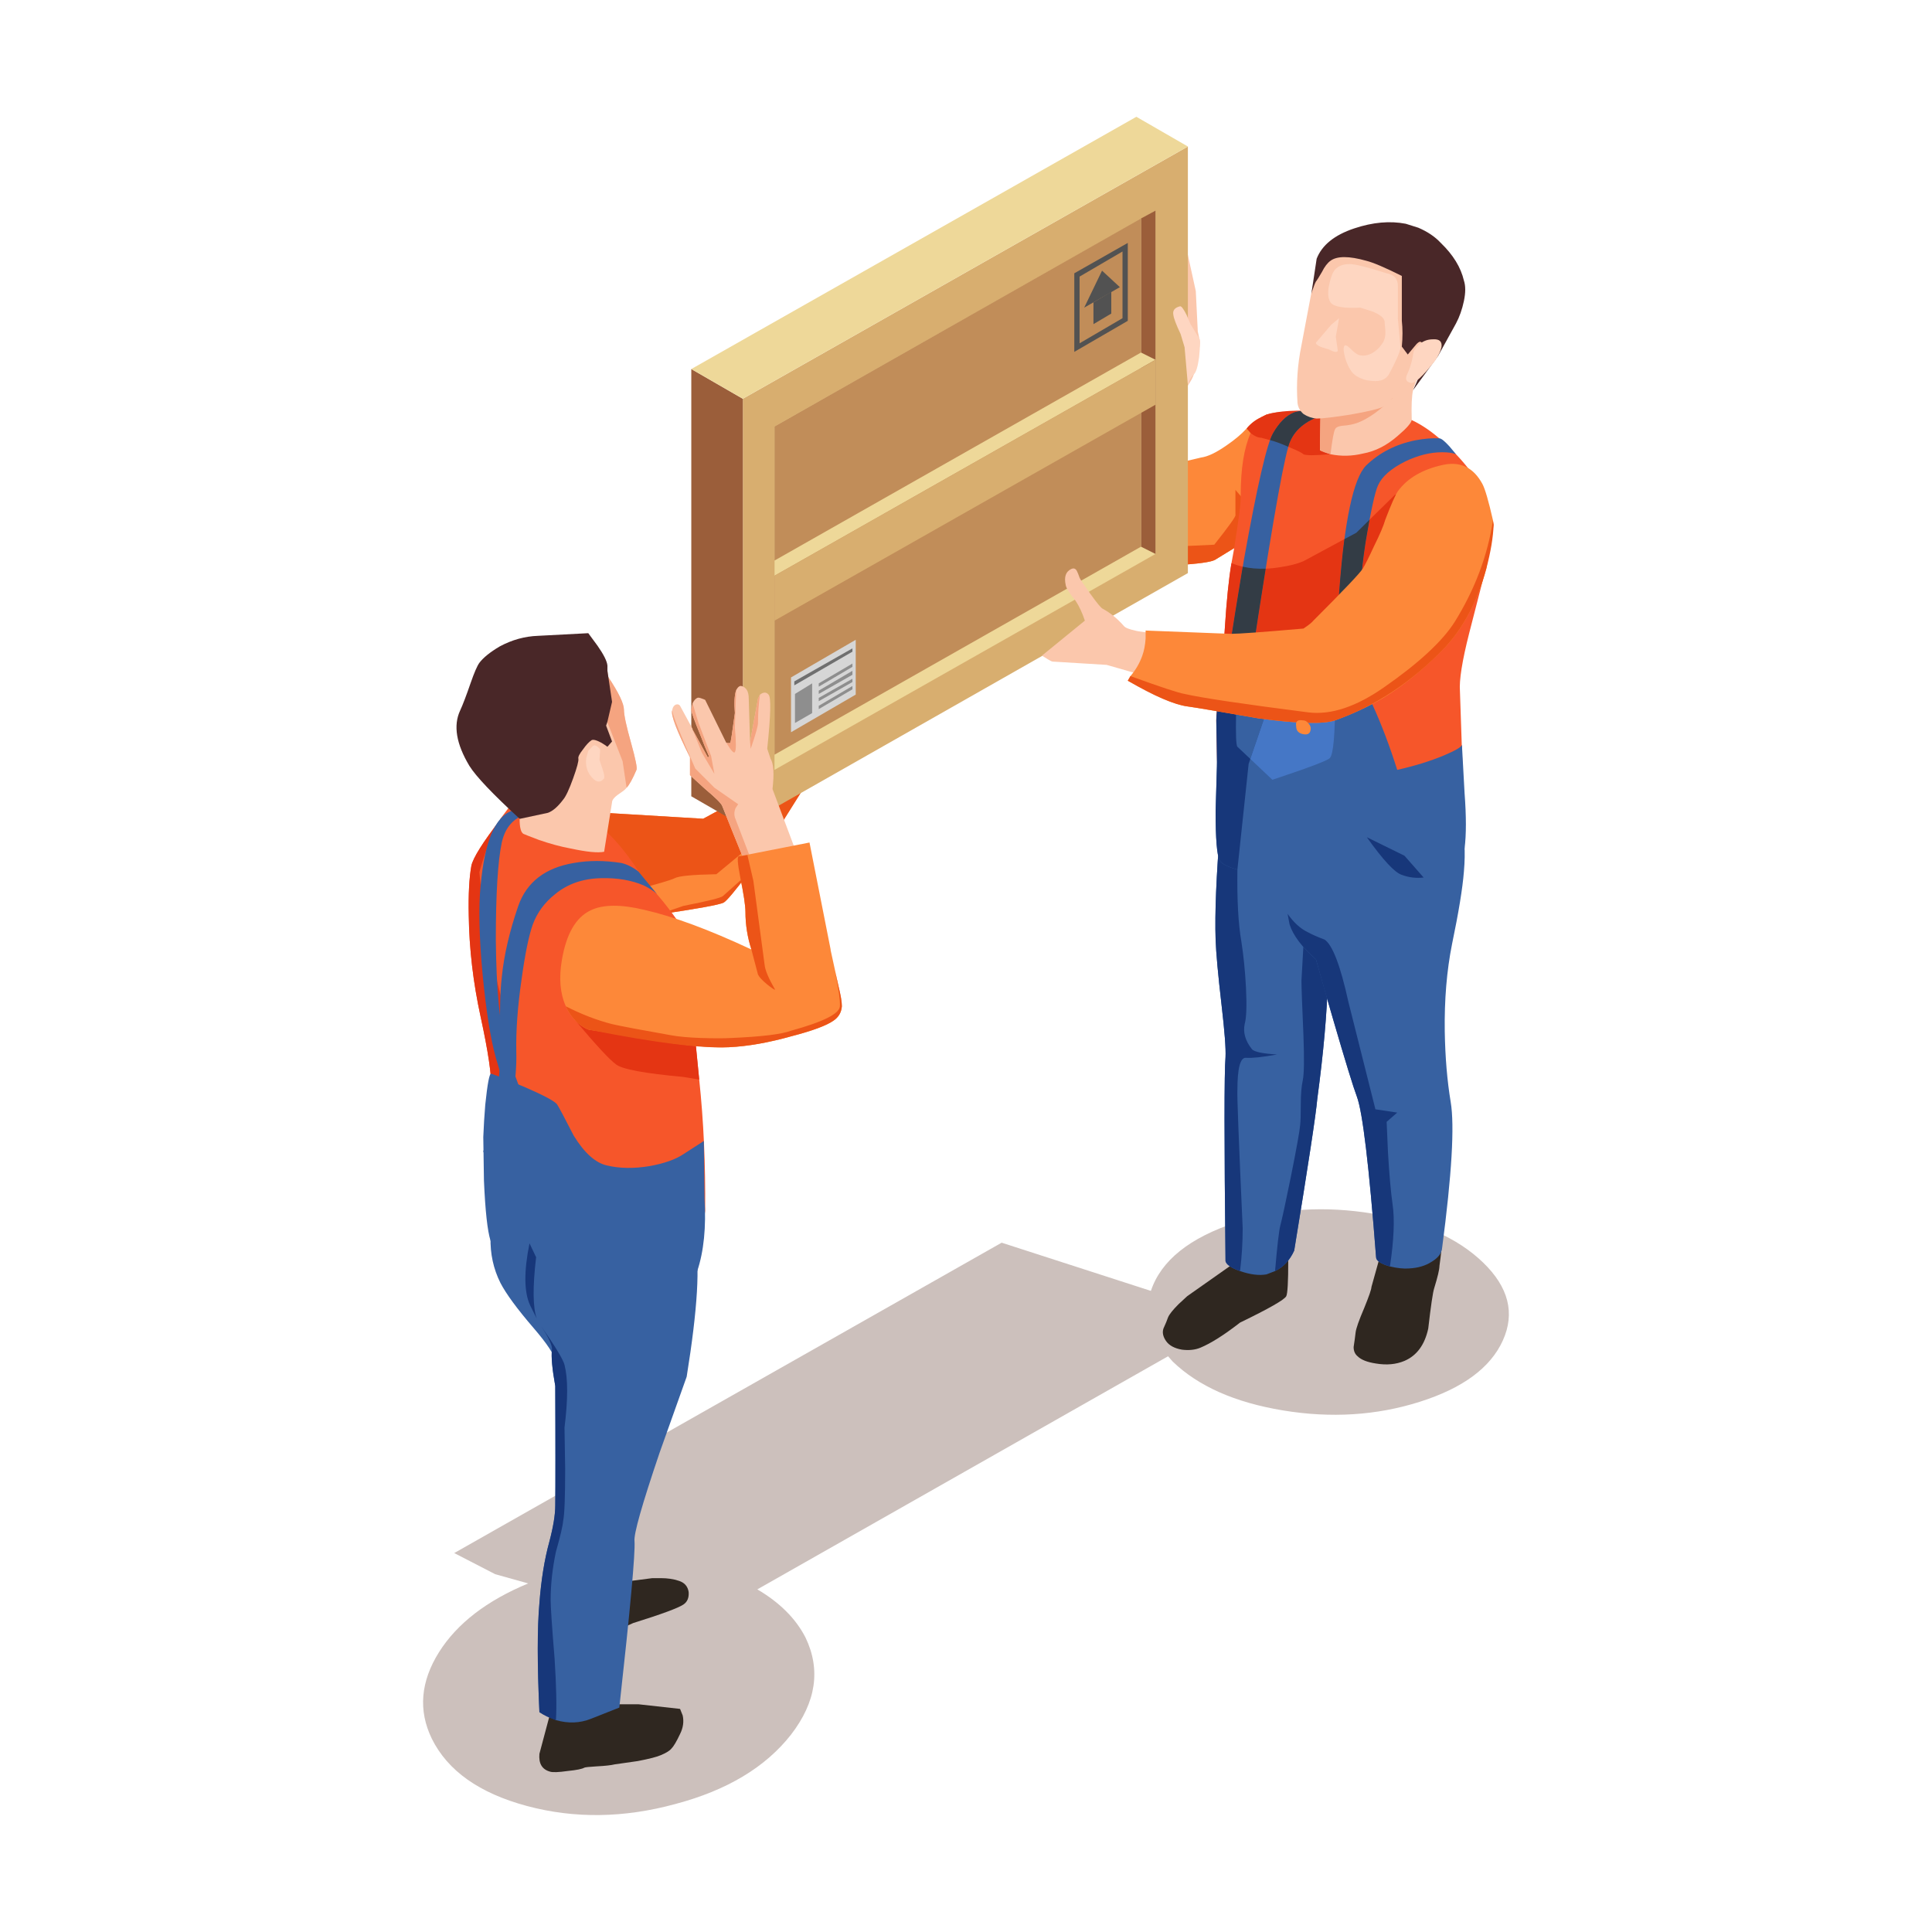 
<svg xmlns="http://www.w3.org/2000/svg" version="1.1" xmlns:xlink="http://www.w3.org/1999/xlink" preserveAspectRatio="none" x="0px" y="0px" width="1024px" height="1024px" viewBox="0 0 1024 1024">
<defs>
<g id="Layer0_0_MEMBER_0_FILL">
<path fill="#CCC0BC" stroke="none" d="
M 80.2 4
Q 77.3 1.2 71.85 0.3 66.4 -0.6 61.55 0.95 56.2 2.7 55.05 6.15
L 43.75 2.5 2.3 26 5.4 27.6 7.9 28.3
Q 3.2 30.25 1.15 33.5 -0.95 36.85 0.6 40.05 2.4 43.7 7.8 45.15 13.2 46.6 19.05 45 24.9 43.45 27.8 39.75 30.65 36.05 28.9 32.4 27.8 30.25 25.25 28.75
L 56.35 11.1 56.7 11.5
Q 59.6 14.3 65.05 15.2 70.5 16.1 75.4 14.55 80.3 13 81.7 9.9 83.1 6.8 80.2 4 Z"/>
</g>

<g id="Layer0_0_MEMBER_1_MEMBER_0_FILL">
<path fill="#FD8839" stroke="none" d="
M 201.85 375.85
Q 200.6 375.5 199.3 375.25 196.65 374.75 196.4 375.35 196.1 375.95 195.9 378.45
L 195.75 381.4
Q 195.75 382.05 197.05 382.7 198.3 383.25 199.45 383.35 200.9 383.4 202.95 383.3 205.4 383.15 205.85 382.9
L 210.5 380.05 209.75 371.9 209.35 372.1
Q 208.7 372.4 208.25 372.95
L 208.2 373
Q 207.65 373.6 206.7 374.25 205.55 375.05 204.8 375.15
L 201.85 375.85 Z"/>
</g>

<g id="Layer0_0_MEMBER_1_MEMBER_1_FILL">
<path fill="#FBC7AC" stroke="none" d="
M 201.3 361.8
Q 201.05 362.25 201.8 366.5 202.5 370.75 202.85 370.7 203.15 370.65 203.7 369.85 204.15 369.2 204.25 368.85 204.35 368.65 204.55 367.6 204.75 366.5 204.7 366.3
L 204.55 365.6 204.4 362.55 203.6 358.9 202.55 360.15
Q 201.5 361.45 201.3 361.8 Z"/>
</g>

<g id="Layer0_0_MEMBER_1_MEMBER_2_FILL">
<path fill="#EC5417" stroke="none" d="
M 11.65 0
L 11.65 1.9
Q 11.75 2 10.05 4.15 6.25 4.35 5.8 4.25
L 2.5 3.6 0.15 0.85 0 3.8
Q 0 4.45 1.3 5.1 2.55 5.65 3.7 5.75 5.15 5.8 7.2 5.7 9.65 5.55 10.1 5.3
L 14.75 2.45 14.55 0.65 12.9 1.45 11.65 0 Z"/>
</g>

<g id="Layer0_0_MEMBER_1_MEMBER_3_FILL">
<path fill="#2F2720" stroke="none" d="
M 162.15 473.85
Q 163.45 473.6 163.9 473.4 164.5 473.15 164.7 472.9 164.95 472.65 165.35 471.8 165.7 471.1 165.55 470.4
L 165.35 469.9 162.2 469.55 155.7 469.55 154.7 473.3
Q 154.6 474.4 155.5 474.65 155.8 474.75 156.85 474.6 157.85 474.5 158.1 474.35 158.2 474.3 159.05 474.25 160 474.2 160.4 474.1 160.8 474.05 162.15 473.85 Z"/>
</g>

<g id="Layer0_0_MEMBER_1_MEMBER_4_FILL">
<path fill="#2F2720" stroke="none" d="
M 165.6 462
Q 166.05 461.7 166 461.05 165.9 460.4 165.25 460.2 164.65 460 163.9 460
L 163.25 460 160.15 460.4 158.8 464.75 161.8 463.4
Q 165 462.4 165.6 462 Z"/>
</g>

<g id="Layer0_0_MEMBER_1_MEMBER_5_FILL">
<path fill="#3761A1" stroke="none" d="
M 151 434.2
Q 150.95 436.05 151.75 437.65 152.4 438.9 154.25 441.05 155.8 442.85 155.9 443.55 156 444.45 158.05 444.85 159.1 445.05 160.1 445.1 159.8 442.15 159.45 439.15 158.8 433.25 158.6 433.2
L 151.15 432.7 151 434.2 Z"/>
</g>

<g id="Layer0_0_MEMBER_1_MEMBER_6_FILL">
<path fill="#3761A1" stroke="none" d="
M 165.85 444.75
Q 167.1 437 166.45 434.55 166.1 433.05 159.5 432.95
L 153 433.1 152.95 433.2
Q 152.1 435.95 153 437.9
L 153.5 438.9 154.85 440.95
Q 155.7 442.25 155.65 442.7 155.55 443.5 155.9 445.45
L 155.9 454.5
Q 155.9 455.55 155.45 457.25 154.9 459.25 154.7 461.9 154.45 464.7 154.7 470.15
L 155.95 470.75
Q 157.35 471.15 158.6 470.65
L 160.75 469.8
Q 162 458.55 161.9 457.2 161.8 456.4 163.8 450.5
L 165.85 444.75 Z"/>
</g>

<g id="Layer0_0_MEMBER_1_MEMBER_7_FILL">
<path fill="#17377A" stroke="none" d="
M 0.25 0
Q 1.1 1.3 1.05 1.75 0.95 2.55 1.3 4.5 1.35 11.2 1.3 13.55 1.3 14.6 0.85 16.3 0.3 18.3 0.1 20.95 -0.15 23.75 0.1 29.2 0.6 29.55 1.35 29.8 1.45 28.3 1.25 25.15 0.95 21.5 0.95 20.7 0.95 18.95 1.35 17.05 1.85 15.3 1.9 14.7 2.05 14 2.05 10.75
L 2 7.65
Q 2.4 4.45 2 2.9 1.85 2.3 0.25 0 Z"/>
</g>

<g id="Layer0_0_MEMBER_1_MEMBER_8_FILL">
<path fill="#FD8839" stroke="none" d="
M 168.3 401.85
L 167.1 402.5 159.6 402.05
Q 159.25 402.05 157.4 403.4 156.5 404.05 155.65 404.7
L 160.75 410.15 163.7 409.75
Q 168.15 409.1 168.65 408.85 169 408.65 170.5 406.65
L 175.05 399.65
Q 175.45 398.95 170.4 395.9
L 168.3 401.85 Z"/>
</g>

<g id="Layer0_0_MEMBER_1_MEMBER_9_FILL">
<path fill="#EC5417" stroke="none" d="
M 0 3.1
Q 4.45 2.45 4.95 2.2 5.3 2 6.8 0
L 4.9 1.7
Q 4.7 1.9 1.9 2.45
L 0 3.1 Z"/>
</g>

<g id="Layer0_0_MEMBER_1_MEMBER_10_FILL">
<path fill="#EC5417" stroke="none" d="
M 17.05 7.5
L 19.4 3.75
Q 19.8 3.05 14.75 0
L 12.65 5.95 11.45 6.6 3.95 6.15
Q 3.6 6.15 1.75 7.5 0.85 8.15 0 8.8
L 3.25 12.25
Q 5.05 12.45 6.45 11.95 8.9 11.3 9.3 11.1 9.75 10.85 12.45 10.8
L 17.1 6.95 17.05 7.5 Z"/>
</g>

<g id="Layer0_0_MEMBER_1_MEMBER_11_FILL">
<path fill="#F6562A" stroke="none" d="
M 166.65 436.65
L 167.25 432.2
Q 167.3 426.95 166.8 422.25
L 165.7 411.3
Q 165.65 410.75 164.05 408.75
L 162.45 406.85
Q 160.35 403.55 158.45 402.5 157.25 401.85 154.65 401.7
L 152.35 401.7 151.75 402.5 151.75 402.55
Q 149.75 405.15 149.55 406.05 149.3 407.45 149.35 409.8 149.4 413.6 150.25 417.5 151.1 421.4 151.05 422.9 151 423.85 150.65 425.9 150.4 428.9 150.95 433.2
L 151.1 433.8
Q 151.45 434.6 152.65 435.45 154.6 436.8 157.95 437.5 162.3 438.4 164.9 437.6 166.2 437.25 166.65 436.65 Z"/>
</g>

<g id="Layer0_0_MEMBER_1_MEMBER_12_FILL">
<path fill="#D8AE6F" stroke="none" d="
M 203.8 383.9
L 203.8 351.6 170.1 370.7 170.1 403.05 203.8 383.9 Z"/>
</g>

<g id="Layer0_0_MEMBER_1_MEMBER_13_FILL">
<path fill="#EED899" stroke="none" d="
M 201.35 356.45
L 172.5 372.8 172.5 398.8 201.35 382.45 201.35 356.45 Z"/>
</g>

<g id="Layer0_0_MEMBER_1_MEMBER_14_FILL">
<path fill="#9B5E3A" stroke="none" d="
M 201.35 382.45
L 201.35 356.45 200.25 357.05 200.25 381.9 201.35 382.45 Z"/>
</g>

<g id="Layer0_0_MEMBER_1_MEMBER_15_FILL">
<path fill="#C18D59" stroke="none" d="
M 200.25 357.05
L 172.5 372.8 172.5 397.65 200.25 381.9 200.25 357.05 Z"/>
</g>

<g id="Layer0_0_MEMBER_1_MEMBER_16_FILL">
<path fill="#D6D6D6" stroke="none" d="
M 173.75 391.8
L 173.75 395.95 178.65 393.1 178.65 388.95 173.75 391.8 Z"/>
</g>

<g id="Layer0_0_MEMBER_1_MEMBER_17_FILL">
<path fill="#6F6F6F" stroke="none" d="
M 174 392.1
L 174 392.4 178.4 389.85 178.4 389.6 174 392.1 Z"/>
</g>

<g id="Layer0_0_MEMBER_1_MEMBER_18_FILL">
<path fill="#8E8E8E" stroke="none" d="
M 175.85 392.25
L 175.85 392.5 178.4 391 178.4 390.75 175.85 392.25 Z"/>
</g>

<g id="Layer0_0_MEMBER_1_MEMBER_19_FILL">
<path fill="#8E8E8E" stroke="none" d="
M 174.05 393.05
L 174.05 395.25 175.35 394.5 175.35 392.25 174.05 393.05 Z"/>
</g>

<g id="Layer0_0_MEMBER_1_MEMBER_20_FILL">
<path fill="#8E8E8E" stroke="none" d="
M 175.85 392.8
L 175.85 393.05 178.4 391.6 178.4 391.3 175.85 392.8 Z"/>
</g>

<g id="Layer0_0_MEMBER_1_MEMBER_21_FILL">
<path fill="#8E8E8E" stroke="none" d="
M 175.85 393.35
L 175.85 393.6 178.4 392.15 178.4 391.9 175.85 393.35 Z"/>
</g>

<g id="Layer0_0_MEMBER_1_MEMBER_22_FILL">
<path fill="#8E8E8E" stroke="none" d="
M 175.85 393.95
L 175.85 394.2 178.4 392.7 178.4 392.45 175.85 393.95 Z"/>
</g>

<g id="Layer0_0_MEMBER_1_MEMBER_23_MEMBER_0_MEMBER_0_FILL">
<path fill="#525252" stroke="none" d="
M 195.2 361.2
L 195.2 367.15 199.25 364.8 199.25 358.9 195.2 361.2
M 198.85 359.55
L 198.85 364.6 195.6 366.5 195.6 361.45 198.85 359.55 Z"/>
</g>

<g id="Layer0_0_MEMBER_1_MEMBER_23_MEMBER_1_MEMBER_0_FILL">
<path fill="#525252" stroke="none" d="
M 198 364.25
L 198 362.6 196.65 363.4 196.65 365.05 198 364.25 Z"/>
</g>

<g id="Layer0_0_MEMBER_1_MEMBER_23_MEMBER_1_MEMBER_1_FILL">
<path fill="#525252" stroke="none" d="
M 198.65 362.25
L 197.3 361 195.95 363.8 198.65 362.25 Z"/>
</g>

<g id="Layer0_0_MEMBER_1_MEMBER_24_FILL">
<path fill="#9B5E3A" stroke="none" d="
M 170.1 370.7
L 166.2 368.45 166.2 400.8 170.1 403.05 170.1 370.7 Z"/>
</g>

<g id="Layer0_0_MEMBER_1_MEMBER_25_FILL">
<path fill="#EED899" stroke="none" d="
M 166.2 368.45
L 170.1 370.7 203.8 351.6 199.9 349.35 166.2 368.45 Z"/>
</g>

<g id="Layer0_0_MEMBER_1_MEMBER_26_FILL">
<path fill="#FBC7AC" stroke="none" d="
M 161.1 394.25
Q 161.1 393.55 159.9 391.75
L 159.85 391.6 158.75 390 157.7 391.45
Q 156.55 392.95 156.05 393.4 155.45 393.9 154.45 397 153.45 399.95 153.3 401.45
L 153.2 402.5
Q 153.2 403.5 153.5 403.65 153.6 403.7 154.65 404.1 155.95 404.55 157.05 404.75 158.9 405.15 159.6 405
L 160.2 401.25
Q 160.2 400.95 160.9 400.5 161.2 400.3 161.3 400.15 161.6 399.85 162.05 398.8 162.15 398.6 161.65 396.8 161.1 394.85 161.1 394.25 Z"/>
</g>

<g id="Layer0_0_MEMBER_1_MEMBER_27_FILL">
<path fill="#F5A480" stroke="none" d="
M 0.25 0.3
L 0 3.25 1.4 6.85 1.7 8.85
Q 2 8.55 2.45 7.5 2.55 7.3 2.05 5.5 1.5 3.55 1.5 2.95 1.5 2.25 0.3 0.45
L 0.25 0 0.25 0.3 Z"/>
</g>

<g id="Layer0_0_MEMBER_1_MEMBER_28_FILL">
<path fill="#FBC7AC" stroke="none" d="
M 165.05 393.85
Q 164.8 393.95 164.75 394.3 164.6 394.85 166.1 397.85
L 166.1 399.2 167.25 400.25
Q 168.45 401.25 168.55 401.55 170.2 405.7 170.6 406.55
L 170.8 406.95
Q 170.95 407.2 174.3 405.45
L 172.35 400.25
Q 172.55 398.5 172.2 397.95
L 171.95 397.2
Q 172.35 393.4 172.05 393.1 171.8 392.8 171.4 393.1
L 171.25 393.4 170.65 396.7 170.55 393.4
Q 170.55 392.6 170 392.45 169.8 392.4 169.6 392.75 169.4 393.35 169.5 394.5 169.2 396.75 169.15 396.75 169.1 396.8 168.85 396.75
L 167.25 393.5
Q 167.15 393.45 167 393.4 166.75 393.3 166.65 393.35 166.45 393.45 166.3 393.75
L 166.2 394.25
Q 166.2 394.5 166.9 396.2 167.2 397 167.55 397.8
L 167.45 397.85 166.3 395.75 166.3 395.7 165.35 393.95
Q 165.25 393.8 165.05 393.85 Z"/>
</g>

<g id="Layer0_0_MEMBER_1_MEMBER_29_FILL">
<path fill="#E43513" stroke="none" d="
M 8.2 7.15
L 9.4 7.35 8.75 0.7 6.15 0 0 2.85
Q 2.35 5.65 3.1 6.2 3.8 6.75 8.2 7.15 Z"/>
</g>

<g id="Layer0_0_MEMBER_1_MEMBER_30_FILL">
<path fill="#E43513" stroke="none" d="
M 3.25 18.05
Q 3.35 17.1 2.4 13.25 1.4 9.45 1.35 9.15
L 0.8 4
Q 1.65 1.05 2.4 0 0.4 2.6 0.2 3.5 -0.05 4.9 0 7.25 0.05 11.05 0.9 14.95 1.75 18.85 1.7 20.35 1.65 21.3 1.3 23.35 1.05 26.35 1.6 30.65
L 1.75 31.25
Q 2.1 32.05 3.3 32.9
L 3.45 31.2
Q 3.55 30.9 3.45 30 3.4 29.25 3.25 28.8 3.15 28.5 4.05 26.45
L 5 24.5 2.4 25.6 3.25 18.05 Z"/>
</g>

<g id="Layer0_0_MEMBER_1_MEMBER_31_FILL">
<path fill="#3761A1" stroke="none" d="
M 153.45 402.25
Q 154.1 402 154.65 402.05
L 155.1 401.25
Q 154 401.45 152.6 401.9 150.7 402.6 150.25 407.55 150 410 150.4 414.3 150.8 418.45 151.4 420.6 152.2 423.35 154.35 429.55 154.65 430.35 154.35 431.1
L 156.05 431.75 155.95 430.4
Q 155.9 429.75 154.45 426.1 152.75 421.85 152.2 419.95 151.45 417.35 151.4 411.65 151.4 406.45 151.85 404.3 152.2 402.75 153.45 402.25 Z"/>
</g>

<g id="Layer0_0_MEMBER_1_MEMBER_32_FILL">
<path fill="#492728" stroke="none" d="
M 151.7 389.45
Q 150.6 390.1 150.15 390.7 149.9 391.05 149.5 392.2 149 393.65 148.7 394.3 147.9 396 149.4 398.5 150.15 399.7 153.2 402.5
L 153.25 402.5 155.35 402.05
Q 155.9 401.85 156.5 401.05 156.8 400.7 157.25 399.45 157.7 398.2 157.65 397.95 157.6 397.75 158 397.25 158.35 396.75 158.65 396.55 158.85 396.45 159.4 396.75 159.65 396.9 159.85 397.05
L 160.2 396.65 159.75 395.45 159.85 395.15 160.2 393.65 159.85 391.3 159.85 390.9
Q 159.8 390.4 159.1 389.4
L 158.4 388.45 154.6 388.65
Q 153.1 388.7 151.7 389.45 Z"/>
</g>

<g id="Layer0_0_MEMBER_1_MEMBER_33_FILL">
<path fill="#FED6C1" stroke="none" d="
M 159.25 398.05
L 159.3 397.25
Q 159.05 396.95 158.9 396.95 158.8 396.9 158.6 397.15 158.5 397.25 158.4 397.35
L 158.25 397.9
Q 158.15 398.6 158.5 399.15 159.1 400 159.55 399.5 159.7 399.4 159.5 398.8 159.3 398.2 159.25 398.05 Z"/>
</g>

<g id="Layer0_0_MEMBER_1_MEMBER_34_FILL">
<path fill="#F5A480" stroke="none" d="
M 0 0.5
Q 0 0.75 0.7 2.45 1 3.25 1.35 4.05
L 1.25 4.1 0.1 2 0.8 3.75 1.75 5.35 1.5 4 0.55 1.5
Q 0.25 0.55 0.1 0
L 0 0.5 Z"/>
</g>

<g id="Layer0_0_MEMBER_1_MEMBER_35_FILL">
<path fill="#F5A480" stroke="none" d="
M 0.3 4
Q 0.25 4.05 0 4 0.55 4.9 0.65 4.7 0.8 4.5 0.65 2.85
L 0.75 0
Q 0.55 0.6 0.65 1.75 0.35 4 0.3 4 Z"/>
</g>

<g id="Layer0_0_MEMBER_1_MEMBER_36_FILL">
<path fill="#F5A480" stroke="none" d="
M 1.4 4.9
L 2.55 5.95
Q 3.75 6.95 3.85 7.25 5.5 11.4 5.9 12.25
L 6.2 11.75 4.8 8.1
Q 4.7 7.75 4.85 7.4
L 5.05 7.1 3.25 5.85 1.8 4.4
Q 0.15 0.65 0.05 0 -0.1 0.55 1.4 3.55
L 1.4 4.9 Z"/>
</g>

<g id="Layer0_0_MEMBER_1_MEMBER_37_FILL">
<path fill="#F5A480" stroke="none" d="
M 0.6 2.15
Q 0.6 1.05 0.75 0
L 0.6 0.3 0 3.6 0.05 4.1
Q 0.6 2.5 0.6 2.15 Z"/>
</g>

<g id="Layer0_0_MEMBER_1_MEMBER_38_FILL">
<path fill="#FD8839" stroke="none" d="
M 169.8 405.35
Q 169.6 405.35 169.9 406.9 170.3 408.85 170.3 409.55 170.3 411 170.75 412.4 165.95 410.15 162.65 409.4 159.95 408.75 158.55 409.45 156.9 410.25 156.4 413.2 156.05 415.25 156.7 416.7 157.1 417.6 157.85 418.15 158.35 418.5 158.6 418.5 158.75 418.5 162.75 419.2 167.1 419.9 169.05 419.8 171.2 419.7 173.85 418.95 176.15 418.35 176.95 417.8 177.55 417.4 177.6 416.7 177.6 416.2 177.35 415.2
L 176.75 412.45 176.75 412.4 175.15 404.3 169.8 405.35 Z"/>
</g>

<g id="Layer0_0_MEMBER_1_MEMBER_39_FILL">
<path fill="#EC5417" stroke="none" d="
M 20.25 3.7
Q 20.85 3.3 20.9 2.6 20.9 2.1 20.65 1.1
L 20.4 0
Q 20.8 2.05 20.75 2.6 20.7 3.45 17.05 4.45 16 4.85 12.55 5 11.7 5.05 10.2 5 8.85 4.95 8 4.8 4.6 4.2 3.5 3.95 1.75 3.5 0 2.6 0.4 3.5 1.15 4.05 1.65 4.4 1.9 4.4 9.2 5.85 12.35 5.7 14.5 5.6 17.15 4.85 19.45 4.25 20.25 3.7 Z"/>
</g>

<g id="Layer0_0_MEMBER_1_MEMBER_40_FILL">
<path fill="#EC5417" stroke="none" d="
M 0.2 1.65
Q 0.6 3.6 0.6 4.3 0.6 5.75 1.05 7.15
L 1.55 9.05
Q 1.7 9.35 2.25 9.8 2.75 10.2 2.85 10.2 2.1 8.9 2.05 8.3
L 1.2 1.95 0.75 0 0.1 0.1
Q -0.1 0.1 0.2 1.65 Z"/>
</g>

<g id="Layer0_0_MEMBER_1_MEMBER_41_FILL">
<path fill="#EED899" stroke="none" d="
M 172.5 384.1
L 201.35 367.75 200.25 367.2 172.5 382.95 172.5 384.1 Z"/>
</g>

<g id="Layer0_0_MEMBER_1_MEMBER_42_FILL">
<path fill="#D8AE6F" stroke="none" d="
M 172.5 387.5
L 201.35 371.15 201.35 367.75 172.5 384.1 172.5 387.5 Z"/>
</g>

<g id="Layer0_0_MEMBER_1_MEMBER_43_FILL">
<path fill="#3761A1" stroke="none" d="
M 163.6 408.2
L 162.2 406.5
Q 161.55 406 160.9 405.85 159 405.55 157.3 405.85 154.05 406.4 153.1 409.1 152.1 412 151.85 414.5 151.65 416.2 151.75 419.4 151.85 423.05 150.45 427.7
L 151.35 429.45
Q 153.05 423.5 152.95 420.15 152.9 417.75 153.35 414.65 153.75 411.75 154.2 410.5 154.7 409.15 155.9 408.2 157.3 407.05 159.35 407 161.2 406.95 162.6 407.55 163.3 407.9 163.6 408.2 Z"/>
</g>

<g id="Layer0_0_MEMBER_2_FILL">
<path fill="#2F2720" stroke="none" d="
M 211.25 438.65
Q 211.4 438.35 211.4 435.95 211.35 435.7 210.9 435.65 210.4 435.7 210.3 435.65
L 207.3 436.15 203.75 438.65 203.1 439.25
Q 202.45 439.9 202.3 440.25 202.2 440.55 201.95 441.1 201.8 441.55 202.15 442.05 202.5 442.55 203.35 442.7 204.15 442.8 204.75 442.55 205.95 442.05 207.75 440.65 211.05 439.05 211.25 438.65 Z"/>
</g>

<g id="Layer0_0_MEMBER_3_FILL">
<path fill="#3761A1" stroke="none" d="
M 214.4 414.7
Q 214.4 414.2 214.6 413 214.8 411.85 214.8 411
L 214.85 403.7 206.3 402.4 206.25 403.15
Q 205.8 408.65 205.9 411.65 205.95 413.15 206.35 416.6 206.7 419.6 206.65 420.55 206.5 422.3 206.65 436 206.75 436.4 207.75 436.75 208.9 437.15 209.75 437
L 210.4 436.75
Q 211.35 436.3 211.85 435.2 213.45 425.45 213.6 423.7 214.3 418.5 214.4 414.7 Z"/>
</g>

<g id="Layer0_0_MEMBER_4_FILL">
<path fill="#17377A" stroke="none" d="
M 4.2 2.7
Q 4.4 1.55 4.4 0.7 3.2 0.2 2.25 0
L 2 4.45
Q 2 5.2 2.15 8.6 2.25 11.3 2.1 12 1.95 12.7 1.95 13.8 1.95 15 1.9 15.4 1.85 16.05 1.2 19.3 0.6 22.25 0.4 23 0.25 23.55 0 26.45 0.95 26 1.45 24.9 3.05 15.15 3.2 13.4 3.9 8.2 4 4.4 4 3.9 4.2 2.7 Z"/>
</g>

<g id="Layer0_0_MEMBER_5_FILL">
<path fill="#17377A" stroke="none" d="
M 0.4 0.4
Q -0.05 5.9 0.05 8.9 0.1 10.4 0.5 13.85 0.85 16.85 0.8 17.8 0.65 19.55 0.8 33.25 0.9 33.65 1.9 34 2.1 32.4 2.1 30.75 1.65 20.75 1.7 20.3 1.7 17.8 2.35 17.85 3.05 17.9 4.7 17.6 3.05 17.5 2.8 17.2 2.05 16.25 2.25 15.3 2.45 14.6 2.35 12.55 2.25 10.65 2 9.05 1.65 7.05 1.7 3.6
L 1.05 0 0.4 0.4 Z"/>
</g>

<g id="Layer0_0_MEMBER_6_FILL">
<path fill="#2F2720" stroke="none" d="
M 220.25 434.85
L 218.3 435.8 217.7 437.95
Q 217.7 438.2 217.15 439.55 216.55 440.95 216.5 441.4 216.45 441.85 216.35 442.5 216.35 442.95 216.65 443.2 217.05 443.6 218.05 443.75 219.25 443.95 220.2 443.55 221.6 442.95 222 441.1 222.3 438.5 222.45 438.05 222.85 436.75 222.85 436.35 222.95 435.65 223 435.1 223 434.15 222.65 434 222.25 433.9 220.25 434.85 Z"/>
</g>

<g id="Layer0_0_MEMBER_7_FILL">
<path fill="#3761A1" stroke="none" d="
M 223.8 412
Q 224.55 408.4 224.7 406.5 224.9 404.2 224.45 402.9 224 401.75 220.15 401.2
L 216.4 400.9 211.3 404.7 211.25 406.55
Q 211.25 408.6 211.35 409.7
L 211.5 410.5
Q 211.9 411.75 213.5 413.15
L 214.8 417.7
Q 216.2 422.5 216.6 423.55 217.25 425.3 218.05 435.7 218.05 436.1 219.1 436.4 219.95 436.6 220.55 436.55 221.55 436.5 222.25 436.05 223 435.6 223.05 435 224.15 426.65 223.7 423.95 223.3 421.55 223.25 418.6 223.2 415 223.8 412 Z"/>
</g>

<g id="Layer0_0_MEMBER_8_FILL">
<path fill="#F6562A" stroke="none" d="
M 218.65 371.75
Q 216.9 372 216.75 371.9
L 216.05 371.8
Q 213.65 371.65 212.65 371.65 210.5 371.65 209.75 371.9
L 209.35 372.1
Q 208.85 372.55 208.55 373.3 207.8 375 207.8 378 207.85 378.6 207.3 382.05
L 207.1 383.15
Q 206.8 384.9 206.6 388.05 206.4 391.4 206.2 392.55
L 206.2 392.65
Q 205.95 394.4 205.95 395.05
L 206.15 404.85
Q 206.15 405.2 206.85 405.7
L 207.6 405.95
Q 209.1 406.4 211.7 406.85 214.55 407.35 216.2 407.35 219.2 407.35 221.8 406.05 223.1 405.4 223.8 404.75 224.45 404.4 224.7 404.05 224.85 403.85 224.75 402.3 224.65 400.6 224.65 400.2
L 224.4 392.85
Q 224.3 391.6 225.1 388.45 226.45 383.25 226.5 382.9 227.05 380.15 226.3 378.2 225.55 376.1 222.95 373.8 220.8 371.9 218.65 371.75 Z"/>
</g>

<g id="Layer0_0_MEMBER_9_FILL">
<path fill="#3761A1" stroke="none" d="
M 699.95 220.45
Q 706.184 218.153 711.8 218
L 690.5 218
Q 688.4 217.65 685.6 218.7 679.65 221.15 674.75 229.55 669.85 237.95 659.35 296.4 654.45 325.45 650.25 353.1
L 662.15 357.65
Q 677.55 255.1 682.8 236.9 685.95 225.35 699.95 220.45 Z"/>
</g>

<g id="Layer0_0_MEMBER_10_FILL">
<path fill="#3761A1" stroke="none" d="
M 217.75 393.8
L 216.85 392
Q 213.7 391.85 210.8 391.35 207.85 390.85 206.6 390
L 206 398.45 206 398.5
Q 206 398.8 205.9 401.95 205.9 405.05 206.2 405.65 206.45 406.05 207.55 406.35 209.2 406.9 214.9 407.6 217.1 407.85 218.75 407.5 221.4 406.9 224.75 404.75 224.95 403.2 224.75 400.55
L 224.55 396.9
Q 224.5 397.15 223.2 397.7 221.65 398.35 219.65 398.8 218.8 396.1 217.75 393.8 Z"/>
</g>

<g id="Layer0_0_MEMBER_11_FILL">
<path fill="#17377A" stroke="none" d="
M 0 0
Q 1.85 2.6 2.65 2.85 3.45 3.15 4.3 3.05
L 2.85 1.4 0 0 Z"/>
</g>

<g id="Layer0_0_MEMBER_12_FILL">
<path fill="#3761A1" stroke="none" d="
M 768.2 236.55
Q 764.35 232.35 762.95 232.35 757.35 232 750 233.4 734.6 236.55 724.1 246.7 713.95 256.85 709.75 314.25 707.65 342.95 707.65 369.55
L 718.85 371.3
Q 718.85 319.15 723.75 287.65 727.95 262.45 730.4 257.2 733.55 250.2 744.75 244.6 754.9 239.7 764.35 239.7 769.25 239.7 771.7 240.75 769.95 238.65 768.2 236.55 Z"/>
</g>

<g id="Layer0_0_MEMBER_13_FILL">
<path fill="#FD8839" stroke="none" d="
M 207.1 390
Q 206.95 390.15 207 390.35 207 390.95 207.6 390.95 208.2 391.05 208.1 390.5 208.1 390 207.5 389.9 207.25 389.85 207.1 390 Z"/>
</g>

<g id="Layer0_0_MEMBER_14_FILL">
<path fill="#6799E8" stroke="none" d="
M 214.15 392.5
Q 208.1 391.35 207.45 391.55 207.35 391.6 207.35 392.25 207.35 392.55 207.4 393.1 207.35 393.45 210.65 395.15 214.75 394.7 214.95 394.45 215.25 393.95 215.15 393.2 215.15 392.95 214.65 392.7
L 214.15 392.5 Z"/>
</g>

<g id="Layer0_0_MEMBER_15_FILL">
<path fill="#17377A" stroke="none" d="
M 4.6 6.65
Q 3.7 2.55 2.8 1.95 2 1.65 1.55 1.4 0.7 1 0 0
L 0.15 0.8
Q 0.55 2.05 2.15 3.45 2.75 5.65 3.45 8 4.85 12.8 5.25 13.85 5.9 15.6 6.7 26 6.7 26.4 7.75 26.7 8.2 23.7 7.95 22 7.75 20.6 7.6 18.05
L 7.5 15.75 8.3 15.05 6.65 14.8 4.6 6.65 Z"/>
</g>

<g id="Layer0_0_MEMBER_16_FILL">
<path fill="#E43513" stroke="none" d="
M 678.6 300.6
Q 674.615 301.28 670.85 301.4 667.316 323.388 662.95 352.4 669.654 354.384 678.6 355.9
L 679.3 354.5
Q 695.397 350.727 708 347.5 708.506 331.252 709.75 314.25 710.928 298.154 712.55 285.75
L 690.85 297.45
Q 685.95 299.55 678.6 300.6
M 785 290.45
L 739.5 262.1 725.9 275.45
Q 724.886 280.832 723.75 287.65 720.176 310.628 719.2 344.6 748.728 336.646 752.8 332.8 759.1 326.85 785 290.45
M 658.65 300.35
Q 655.605 299.644 652.7 298.5 650.6 310.75 649.2 332.8 647.8 356.25 646.4 364.3
L 648.15 363.6 649.2 346.45
Q 650.082 347.05 651.05 347.6 654.642 324.472 658.65 300.35 Z"/>

<path fill="#333C45" stroke="none" d="
M 718.85 282.4
L 712.55 285.75
Q 710.928 298.154 709.75 314.25 708.506 331.252 708 347.5 714.001 345.995 719.2 344.6 720.176 310.628 723.75 287.65 724.886 280.832 725.9 275.45
L 718.85 282.4
M 670.85 301.4
Q 664.451 301.661 658.65 300.35 654.642 324.472 651.05 347.6 655.716 350.282 662.95 352.4 667.316 323.388 670.85 301.4 Z"/>
</g>

<g id="Layer0_0_MEMBER_17_FILL">
<path fill="#17377A" stroke="none" d="
M 648.15 363.6
L 650.95 362.55 646.4 365
Q 644.65 377.25 644.65 381.8
L 645 405.95
Q 645 408.05 644.3 430.1 644.3 451.8 646.4 456 648.15 458.8 655.85 460.9
L 661.8 404.9 678.6 355.9
Q 657.95 352.4 649.2 346.45
L 648.15 363.6 Z"/>
</g>

<g id="Layer0_0_MEMBER_18_FILL">
<path fill="#3761A1" stroke="none" d="
M 677.2 359.9
Q 657.436 356.887 656.2 359.05 655.15 360.8 655.15 377.95 654.8 394.75 655.85 395.8
L 662.7 402.25 677.2 359.9 Z"/>

<path fill="#4577C6" stroke="none" d="
M 682.8 360.8
Q 679.85 360.308 677.2 359.9
L 662.7 402.25 674.4 413.3
Q 703.8 403.5 704.85 401.75 707.65 398.95 707.65 369.55 708 365.35 682.8 360.8 Z"/>
</g>

<g id="Layer0_0_MEMBER_19_FILL">
<path fill="#E43513" stroke="none" d="
M 690.5 218
L 702 218
Q 680.249 216.75 671.25 219.75
L 668.45 221.15
Q 663.9 223.25 660.75 227.1
L 662.85 229.55
Q 666 232 668.45 232
L 672.3 233.05
Q 672.707 233.144 673.1 233.25 674.006 230.825 674.75 229.55 679.65 221.15 685.6 218.7 688.4 217.65 690.5 218
M 707.7 218.35
Q 703.953 218.975 699.95 220.45 686.013 225.328 682.8 236.8 683.333 237.017 683.85 237.25 689.8 239.7 690.85 240.75 692.6 241.8 705.2 240.75 718.5 237.6 715.35 219.05 711.368 218.665 707.7 218.35 Z"/>

<path fill="#333C45" stroke="none" d="
M 699.95 220.45
Q 703.953 218.975 707.7 218.35 704.748 218.158 702 218
L 690.5 218
Q 688.4 217.65 685.6 218.7 679.65 221.15 674.75 229.55 674.006 230.825 673.1 233.25 677.123 234.29 682.8 236.8 686.013 225.328 699.95 220.45 Z"/>
</g>

<g id="Layer0_0_MEMBER_20_FILL">
<path fill="#FBC7AC" stroke="none" d="
M 199.8 388.25
Q 199.1 388.1 198.95 387.9 198.2 387.05 197.35 386.6 197.15 386.5 196.4 385.45 195.65 384.4 195.6 384.25 195.5 383.95 195.4 383.75 195.25 383.45 194.95 383.6 194.35 383.9 194.55 384.8 194.6 385.15 195.3 386 195.7 386.6 196 387.5
L 192.75 390.15
Q 193.45 390.6 193.55 390.6
L 197.65 390.85 202.7 392.3
Q 203.5 391.8 203.75 390.9 203.9 390.3 203.5 389.4
L 203.05 388.65
Q 200.05 388.35 199.8 388.25 Z"/>
</g>

<g id="Layer0_0_MEMBER_21_FILL">
<path fill="#FD8839" stroke="none" d="
M 200.6 388.25
L 200.6 388.85
Q 200.55 389.6 200.35 390.15 200.05 391 199.45 391.7
L 199.25 392.05 200.95 392.95
Q 202.85 393.9 203.8 394 204.55 394.1 209.15 394.9 213.6 395.5 214.95 395.05 217 394.3 218.6 393.35 220.9 391.95 223.25 389.55 225.4 387.25 226.4 383.55
L 226.95 380.25 226.9 379.9
Q 226.4 377.7 226.1 377.15 225.1 375.3 223.15 375.7 220.8 376.2 219.7 377.7 219.4 378.15 218.75 379.85 218.55 380.55 217.9 381.85 217.3 383.15 217.05 383.55 216.75 384.05 213.3 387.5 213.15 387.7 212.55 388.1 207.95 388.5 207.05 388.5
L 200.6 388.25 Z"/>
</g>

<g id="Layer0_0_MEMBER_22_FILL">
<path fill="#EC5417" stroke="none" d="
M 27.65 0
Q 27.05 4 24.75 7.7 23.35 9.9 19.4 12.65 16.25 14.85 13.7 14.55 6.25 13.6 4.3 13.15 3.65 13.05 0.2 11.8
L 0 12.15
Q 3 13.9 4.55 14.1 5.3 14.2 9.9 15 14.35 15.6 15.7 15.15 20.25 13.55 24 9.65 26.15 7.35 27.15 3.65 27.65 1.75 27.7 0.35
L 27.65 0 Z"/>
</g>

<g id="Layer0_0_MEMBER_23_FILL">
<path fill="#FED6C1" stroke="none" d="
M 204 365.05
Q 203.85 364.7 203.7 364.35 203.35 363.65 203.2 363.7 202.6 363.85 202.7 364.35 202.75 364.75 203.25 365.8
L 203.55 366.8 203.8 369.65
Q 203.9 369.2 204.25 368.85 204.5 368.65 204.65 367.55 204.75 366.55 204.7 366.2
L 204 365.05 Z"/>
</g>

<g id="Layer0_0_MEMBER_24_FILL">
<path fill="#FBC7AC" stroke="none" d="
M 222.5 365.75
Q 222.65 364.9 221.25 364.35 219.7 363.75 217.4 364.15 215.6 364.4 214.6 367.2 214 369 213.85 371.25
L 213.8 374.6 214.6 374.9
Q 215.8 375.15 217.05 374.85 218.45 374.6 219.7 373.5 220.7 372.65 220.75 372.3 220.7 370.7 220.85 370.05 220.9 369.75 221.65 368.05 222.4 366.35 222.5 365.75 Z"/>
</g>

<g id="Layer0_0_MEMBER_25_FILL">
<path fill="#F5A480" stroke="none" d="
M 2.9 3
Q 4.05 2.55 5.5 1.15 2.4 -0.2 2 0 1.1 0.55 0.05 1.75
L 0 5.1
Q 0.25 5.25 0.8 5.4 1 3.75 1.15 3.5 1.25 3.3 1.65 3.25 2.4 3.2 2.9 3 Z"/>
</g>

<g id="Layer0_0_MEMBER_26_FILL">
<path fill="#FBC7AC" stroke="none" d="
M 212.4 366.65
Q 211.95 368.85 212.1 371 212.15 371.5 212.55 371.85 213 372.15 213.55 372.2 214.2 372.2 216.1 371.9 218.1 371.55 218.6 371.3 219.35 370.95 220.2 369
L 222.5 366.45
Q 222.6 364.95 222.5 363.3 222.3 360 221.15 359.4 219.95 358.8 217.9 358.9 216.4 359 215.1 359.4 214.4 359.6 213.75 360.9 213.45 361.55 213.25 362.15
L 212.4 366.65 Z"/>
</g>

<g id="Layer0_0_MEMBER_27_FILL">
<path fill="#492728" stroke="none" d="
M 222.75 367.45
L 224.1 365
Q 224.5 364.25 224.7 363.3 224.9 362.35 224.7 361.75 224.35 360.25 222.95 358.9 222.3 358.2 221.25 357.75
L 220.3 357.45
Q 218.5 357.1 216.4 357.8 214.15 358.55 213.55 360.1
L 213.15 362.75
Q 213.2 362.55 213.3 362.3 213.45 361.85 213.55 361.75 213.6 361.7 213.95 361.1 214.25 360.5 214.6 360.25 215.35 359.7 217.3 360.25 218.1 360.45 220 361.4
L 220 364.8
Q 220.1 365.7 220 366.75
L 220.45 367.35 220.95 366.75
Q 221.3 366.3 221.45 366.4 221.6 366.45 221.75 367.05 221.9 367.8 220.85 370.05
L 222.75 367.45 Z"/>
</g>

<g id="Layer0_0_MEMBER_28_FILL">
<path fill="#FED6C1" stroke="none" d="
M 220.9 367.1
L 220.8 367.65
Q 220.65 368.3 220.45 368.75 220.1 369.4 220.7 369.5 221.1 369.6 222.5 367.85 222.9 367.25 223 366.8 223.1 366.15 222.35 366.2 221.7 366.2 221.25 366.65 221 366.9 220.9 367.1 Z"/>
</g>

<g id="Layer0_0_MEMBER_29_FILL">
<path fill="#FED6C1" stroke="none" d="
M 215.25 364.6
L 214.65 365.1 213.5 366.45
Q 213.45 366.7 214.45 366.95 215.1 367.3 215.15 367.05
L 215 366 215.25 364.6 Z"/>
</g>

<g id="Layer0_0_MEMBER_30_FILL">
<path fill="#FED6C1" stroke="none" d="
M 217.8 364.1
Q 218.75 364.5 218.7 364.95
L 218.75 365.5
Q 218.8 366.15 218.5 366.55 218.15 367.05 217.65 367.3 217.2 367.5 216.8 367.4 216.55 367.35 216.1 366.9 215.75 366.55 215.65 366.7 215.5 366.9 215.75 367.75 216.05 368.6 216.45 368.9 217 369.3 217.75 369.35 218.7 369.45 219.05 368.8 219.8 367.4 219.9 366.85 219.7 364.7 219.7 364.65
L 219.7 362.15
Q 219.7 361.35 218.85 361.2 216.65 360.5 216.05 360.5 215 360.5 214.7 361.35 214.2 362.8 214.6 363.4 214.95 363.9 216.85 363.8
L 217.8 364.1 Z"/>
</g>

<g id="Layer0_0_MEMBER_31_FILL">
<path fill="#3761A1" stroke="none" d="
M 166.65 436.75
Q 167.4 434.5 167.2 431.25
L 167.15 426.9 165.6 427.9
Q 164.7 428.5 163.05 428.8 161.25 429.1 159.8 428.75 158.5 428.45 157.3 426.5 156.25 424.45 156.05 424.15 155.85 423.8 153.55 422.8 151.75 422.05 151.05 421.8 150.85 421.75 150.6 424.15 150.5 425.35 150.45 426.6 150.45 426.65 150.5 429.9 150.65 433.35 151 434.45 151.35 435.65 155.1 436.9 158.4 438 160.5 438.1 162.8 438.25 166.1 437.45
L 166.65 436.75 Z"/>
</g>

<g id="Layer0_0_MEMBER_32_FILL">
<path fill="#17377A" stroke="none" d="
M 0.4 4.7
L 0.9 5.7
Q 0.45 4.45 0.85 1.05
L 0.35 0
Q -0.3 3.2 0.4 4.7 Z"/>
</g>

<g id="Layer0_0_MEMBER_33_FILL">
<path fill="#FD8839" stroke="none" d="
M 212.5 395.05
Q 211.9 394.95 212 395.5 212 396 212.55 396.1 213.1 396.2 213.1 395.65 213.1 395.45 212.9 395.25 212.75 395.05 212.5 395.05 Z"/>
</g>
</defs>

<g transform="matrix( 7, 0, 0, 7, 224.65,641.15) ">
<use xlink:href="#Layer0_0_MEMBER_0_FILL"/>
</g>

<g transform="matrix( 7, 0, 0, 7, -797,-2383.55) ">
<use xlink:href="#Layer0_0_MEMBER_1_MEMBER_0_FILL"/>
</g>

<g transform="matrix( 7, 0, 0, 7, -797,-2383.55) ">
<use xlink:href="#Layer0_0_MEMBER_1_MEMBER_1_FILL"/>
</g>

<g transform="matrix( 7, 0, 0, 7, 573.25,259.65) ">
<use xlink:href="#Layer0_0_MEMBER_1_MEMBER_2_FILL"/>
</g>

<g transform="matrix( 7, 0, 0, 7, -797,-2383.55) ">
<use xlink:href="#Layer0_0_MEMBER_1_MEMBER_3_FILL"/>
</g>

<g transform="matrix( 7, 0, 0, 7, -797,-2383.55) ">
<use xlink:href="#Layer0_0_MEMBER_1_MEMBER_4_FILL"/>
</g>

<g transform="matrix( 7, 0, 0, 7, -797,-2383.55) ">
<use xlink:href="#Layer0_0_MEMBER_1_MEMBER_5_FILL"/>
</g>

<g transform="matrix( 7, 0, 0, 7, -797,-2383.55) ">
<use xlink:href="#Layer0_0_MEMBER_1_MEMBER_6_FILL"/>
</g>

<g transform="matrix( 7, 0, 0, 7, 285.2,703.1) ">
<use xlink:href="#Layer0_0_MEMBER_1_MEMBER_7_FILL"/>
</g>

<g transform="matrix( 7, 0, 0, 7, -797,-2383.55) ">
<use xlink:href="#Layer0_0_MEMBER_1_MEMBER_8_FILL"/>
</g>

<g transform="matrix( 7, 0, 0, 7, 348.9,463) ">
<use xlink:href="#Layer0_0_MEMBER_1_MEMBER_9_FILL"/>
</g>

<g transform="matrix( 7, 0, 0, 7, 292.55,387.75) ">
<use xlink:href="#Layer0_0_MEMBER_1_MEMBER_10_FILL"/>
</g>

<g transform="matrix( 7, 0, 0, 7, -797,-2383.55) ">
<use xlink:href="#Layer0_0_MEMBER_1_MEMBER_11_FILL"/>
</g>

<g transform="matrix( 7, 0, 0, 7, -797,-2383.55) ">
<use xlink:href="#Layer0_0_MEMBER_1_MEMBER_12_FILL"/>
</g>

<g transform="matrix( 7, 0, 0, 7, -797,-2383.55) ">
<use xlink:href="#Layer0_0_MEMBER_1_MEMBER_13_FILL"/>
</g>

<g transform="matrix( 7, 0, 0, 7, -797,-2383.55) ">
<use xlink:href="#Layer0_0_MEMBER_1_MEMBER_14_FILL"/>
</g>

<g transform="matrix( 7, 0, 0, 7, -797,-2383.55) ">
<use xlink:href="#Layer0_0_MEMBER_1_MEMBER_15_FILL"/>
</g>

<g transform="matrix( 7, 0, 0, 7, -797,-2383.55) ">
<use xlink:href="#Layer0_0_MEMBER_1_MEMBER_16_FILL"/>
</g>

<g transform="matrix( 7, 0, 0, 7, -797,-2383.55) ">
<use xlink:href="#Layer0_0_MEMBER_1_MEMBER_17_FILL"/>
</g>

<g transform="matrix( 7, 0, 0, 7, -797,-2383.55) ">
<use xlink:href="#Layer0_0_MEMBER_1_MEMBER_18_FILL"/>
</g>

<g transform="matrix( 7, 0, 0, 7, -797,-2383.55) ">
<use xlink:href="#Layer0_0_MEMBER_1_MEMBER_19_FILL"/>
</g>

<g transform="matrix( 7, 0, 0, 7, -797,-2383.55) ">
<use xlink:href="#Layer0_0_MEMBER_1_MEMBER_20_FILL"/>
</g>

<g transform="matrix( 7, 0, 0, 7, -797,-2383.55) ">
<use xlink:href="#Layer0_0_MEMBER_1_MEMBER_21_FILL"/>
</g>

<g transform="matrix( 7, 0, 0, 7, -797,-2383.55) ">
<use xlink:href="#Layer0_0_MEMBER_1_MEMBER_22_FILL"/>
</g>

<g transform="matrix( 7, 0, 0, 7, -797,-2383.55) ">
<use xlink:href="#Layer0_0_MEMBER_1_MEMBER_23_MEMBER_0_MEMBER_0_FILL"/>
</g>

<g transform="matrix( 7, 0, 0, 7, -797,-2383.55) ">
<use xlink:href="#Layer0_0_MEMBER_1_MEMBER_23_MEMBER_1_MEMBER_0_FILL"/>
</g>

<g transform="matrix( 7, 0, 0, 7, -797,-2383.55) ">
<use xlink:href="#Layer0_0_MEMBER_1_MEMBER_23_MEMBER_1_MEMBER_1_FILL"/>
</g>

<g transform="matrix( 7, 0, 0, 7, -797,-2383.55) ">
<use xlink:href="#Layer0_0_MEMBER_1_MEMBER_24_FILL"/>
</g>

<g transform="matrix( 7, 0, 0, 7, -797,-2383.55) ">
<use xlink:href="#Layer0_0_MEMBER_1_MEMBER_25_FILL"/>
</g>

<g transform="matrix( 7, 0, 0, 7, -797,-2383.55) ">
<use xlink:href="#Layer0_0_MEMBER_1_MEMBER_26_FILL"/>
</g>

<g transform="matrix( 7, 0, 0, 7, 320.2,355.55) ">
<use xlink:href="#Layer0_0_MEMBER_1_MEMBER_27_FILL"/>
</g>

<g transform="matrix( 7, 0, 0, 7, -797,-2383.55) ">
<use xlink:href="#Layer0_0_MEMBER_1_MEMBER_28_FILL"/>
</g>

<g transform="matrix( 7, 0, 0, 7, 304.8,520.75) ">
<use xlink:href="#Layer0_0_MEMBER_1_MEMBER_29_FILL"/>
</g>

<g transform="matrix( 7, 0, 0, 7, 248.45,434.3) ">
<use xlink:href="#Layer0_0_MEMBER_1_MEMBER_30_FILL"/>
</g>

<g transform="matrix( 7, 0, 0, 7, -797,-2383.55) ">
<use xlink:href="#Layer0_0_MEMBER_1_MEMBER_31_FILL"/>
</g>

<g transform="matrix( 7, 0, 0, 7, -797,-2383.55) ">
<use xlink:href="#Layer0_0_MEMBER_1_MEMBER_32_FILL"/>
</g>

<g transform="matrix( 7, 0, 0, 7, -797,-2383.55) ">
<use xlink:href="#Layer0_0_MEMBER_1_MEMBER_33_FILL"/>
</g>

<g transform="matrix( 7, 0, 0, 7, 366.4,372.7) ">
<use xlink:href="#Layer0_0_MEMBER_1_MEMBER_34_FILL"/>
</g>

<g transform="matrix( 7, 0, 0, 7, 384.95,365.7) ">
<use xlink:href="#Layer0_0_MEMBER_1_MEMBER_35_FILL"/>
</g>

<g transform="matrix( 7, 0, 0, 7, 355.9,376.55) ">
<use xlink:href="#Layer0_0_MEMBER_1_MEMBER_36_FILL"/>
</g>

<g transform="matrix( 7, 0, 0, 7, 397.55,368.15) ">
<use xlink:href="#Layer0_0_MEMBER_1_MEMBER_37_FILL"/>
</g>

<g transform="matrix( 7, 0, 0, 7, -797,-2383.55) ">
<use xlink:href="#Layer0_0_MEMBER_1_MEMBER_38_FILL"/>
</g>

<g transform="matrix( 7, 0, 0, 7, 299.9,515.15) ">
<use xlink:href="#Layer0_0_MEMBER_1_MEMBER_39_FILL"/>
</g>

<g transform="matrix( 7, 0, 0, 7, 390.9,453.2) ">
<use xlink:href="#Layer0_0_MEMBER_1_MEMBER_40_FILL"/>
</g>

<g transform="matrix( 7, 0, 0, 7, -797,-2383.55) ">
<use xlink:href="#Layer0_0_MEMBER_1_MEMBER_41_FILL"/>
</g>

<g transform="matrix( 7, 0, 0, 7, -797,-2383.55) ">
<use xlink:href="#Layer0_0_MEMBER_1_MEMBER_42_FILL"/>
</g>

<g transform="matrix( 7, 0, 0, 7, -797,-2383.55) ">
<use xlink:href="#Layer0_0_MEMBER_1_MEMBER_43_FILL"/>
</g>

<g transform="matrix( 7, 0, 0, 7, -797,-2383.55) ">
<use xlink:href="#Layer0_0_MEMBER_2_FILL"/>
</g>

<g transform="matrix( 7, 0, 0, 7, -797,-2383.55) ">
<use xlink:href="#Layer0_0_MEMBER_3_FILL"/>
</g>

<g transform="matrix( 7, 0, 0, 7, 675.8,488.55) ">
<use xlink:href="#Layer0_0_MEMBER_4_FILL"/>
</g>

<g transform="matrix( 7, 0, 0, 7, 643.95,435.7) ">
<use xlink:href="#Layer0_0_MEMBER_5_FILL"/>
</g>

<g transform="matrix( 7, 0, 0, 7, -797,-2383.55) ">
<use xlink:href="#Layer0_0_MEMBER_6_FILL"/>
</g>

<g transform="matrix( 7, 0, 0, 7, -797,-2383.55) ">
<use xlink:href="#Layer0_0_MEMBER_7_FILL"/>
</g>

<g transform="matrix( 7, 0, 0, 7, -797,-2383.55) ">
<use xlink:href="#Layer0_0_MEMBER_8_FILL"/>
</g>

<g transform="matrix( 1, 0, 0, 1, 0,0) ">
<use xlink:href="#Layer0_0_MEMBER_9_FILL"/>
</g>

<g transform="matrix( 7, 0, 0, 7, -797,-2383.55) ">
<use xlink:href="#Layer0_0_MEMBER_10_FILL"/>
</g>

<g transform="matrix( 7, 0, 0, 7, 724.45,443.75) ">
<use xlink:href="#Layer0_0_MEMBER_11_FILL"/>
</g>

<g transform="matrix( 1, 0, 0, 1, 0,0) ">
<use xlink:href="#Layer0_0_MEMBER_12_FILL"/>
</g>

<g transform="matrix( 7, 0, 0, 7, -797,-2383.55) ">
<use xlink:href="#Layer0_0_MEMBER_13_FILL"/>
</g>

<g transform="matrix( 7, 0, 0, 7, -797,-2383.55) ">
<use xlink:href="#Layer0_0_MEMBER_14_FILL"/>
</g>

<g transform="matrix( 7, 0, 0, 7, 682.45,484.35) ">
<use xlink:href="#Layer0_0_MEMBER_15_FILL"/>
</g>

<g transform="matrix( 1, 0, 0, 1, 0,0) ">
<use xlink:href="#Layer0_0_MEMBER_16_FILL"/>
</g>

<g transform="matrix( 1, 0, 0, 1, 0,0) ">
<use xlink:href="#Layer0_0_MEMBER_17_FILL"/>
</g>

<g transform="matrix( 1, 0, 0, 1, 0,0) ">
<use xlink:href="#Layer0_0_MEMBER_18_FILL"/>
</g>

<g transform="matrix( 1, 0, 0, 1, 0,0) ">
<use xlink:href="#Layer0_0_MEMBER_19_FILL"/>
</g>

<g transform="matrix( 7, 0, 0, 7, -797,-2383.55) ">
<use xlink:href="#Layer0_0_MEMBER_20_FILL"/>
</g>

<g transform="matrix( 7, 0, 0, 7, -797,-2383.55) ">
<use xlink:href="#Layer0_0_MEMBER_21_FILL"/>
</g>

<g transform="matrix( 7, 0, 0, 7, 597.75,275.75) ">
<use xlink:href="#Layer0_0_MEMBER_22_FILL"/>
</g>

<g transform="matrix( 7, 0, 0, 7, -797,-2383.55) ">
<use xlink:href="#Layer0_0_MEMBER_23_FILL"/>
</g>

<g transform="matrix( 7, 0, 0, 7, -797,-2383.55) ">
<use xlink:href="#Layer0_0_MEMBER_24_FILL"/>
</g>

<g transform="matrix( 7, 0, 0, 7, 699.6,202.95) ">
<use xlink:href="#Layer0_0_MEMBER_25_FILL"/>
</g>

<g transform="matrix( 7, 0, 0, 7, -797,-2383.55) ">
<use xlink:href="#Layer0_0_MEMBER_26_FILL"/>
</g>

<g transform="matrix( 7, 0, 0, 7, -797,-2383.55) ">
<use xlink:href="#Layer0_0_MEMBER_27_FILL"/>
</g>

<g transform="matrix( 7, 0, 0, 7, -797,-2383.55) ">
<use xlink:href="#Layer0_0_MEMBER_28_FILL"/>
</g>

<g transform="matrix( 7, 0, 0, 7, -797,-2383.55) ">
<use xlink:href="#Layer0_0_MEMBER_29_FILL"/>
</g>

<g transform="matrix( 7, 0, 0, 7, -797,-2383.55) ">
<use xlink:href="#Layer0_0_MEMBER_30_FILL"/>
</g>

<g transform="matrix( 7, 0, 0, 7, -797,-2383.55) ">
<use xlink:href="#Layer0_0_MEMBER_31_FILL"/>
</g>

<g transform="matrix( 7, 0, 0, 7, 278.2,659) ">
<use xlink:href="#Layer0_0_MEMBER_32_FILL"/>
</g>

<g transform="matrix( 7, 0, 0, 7, -797,-2383.55) ">
<use xlink:href="#Layer0_0_MEMBER_33_FILL"/>
</g>
</svg>
